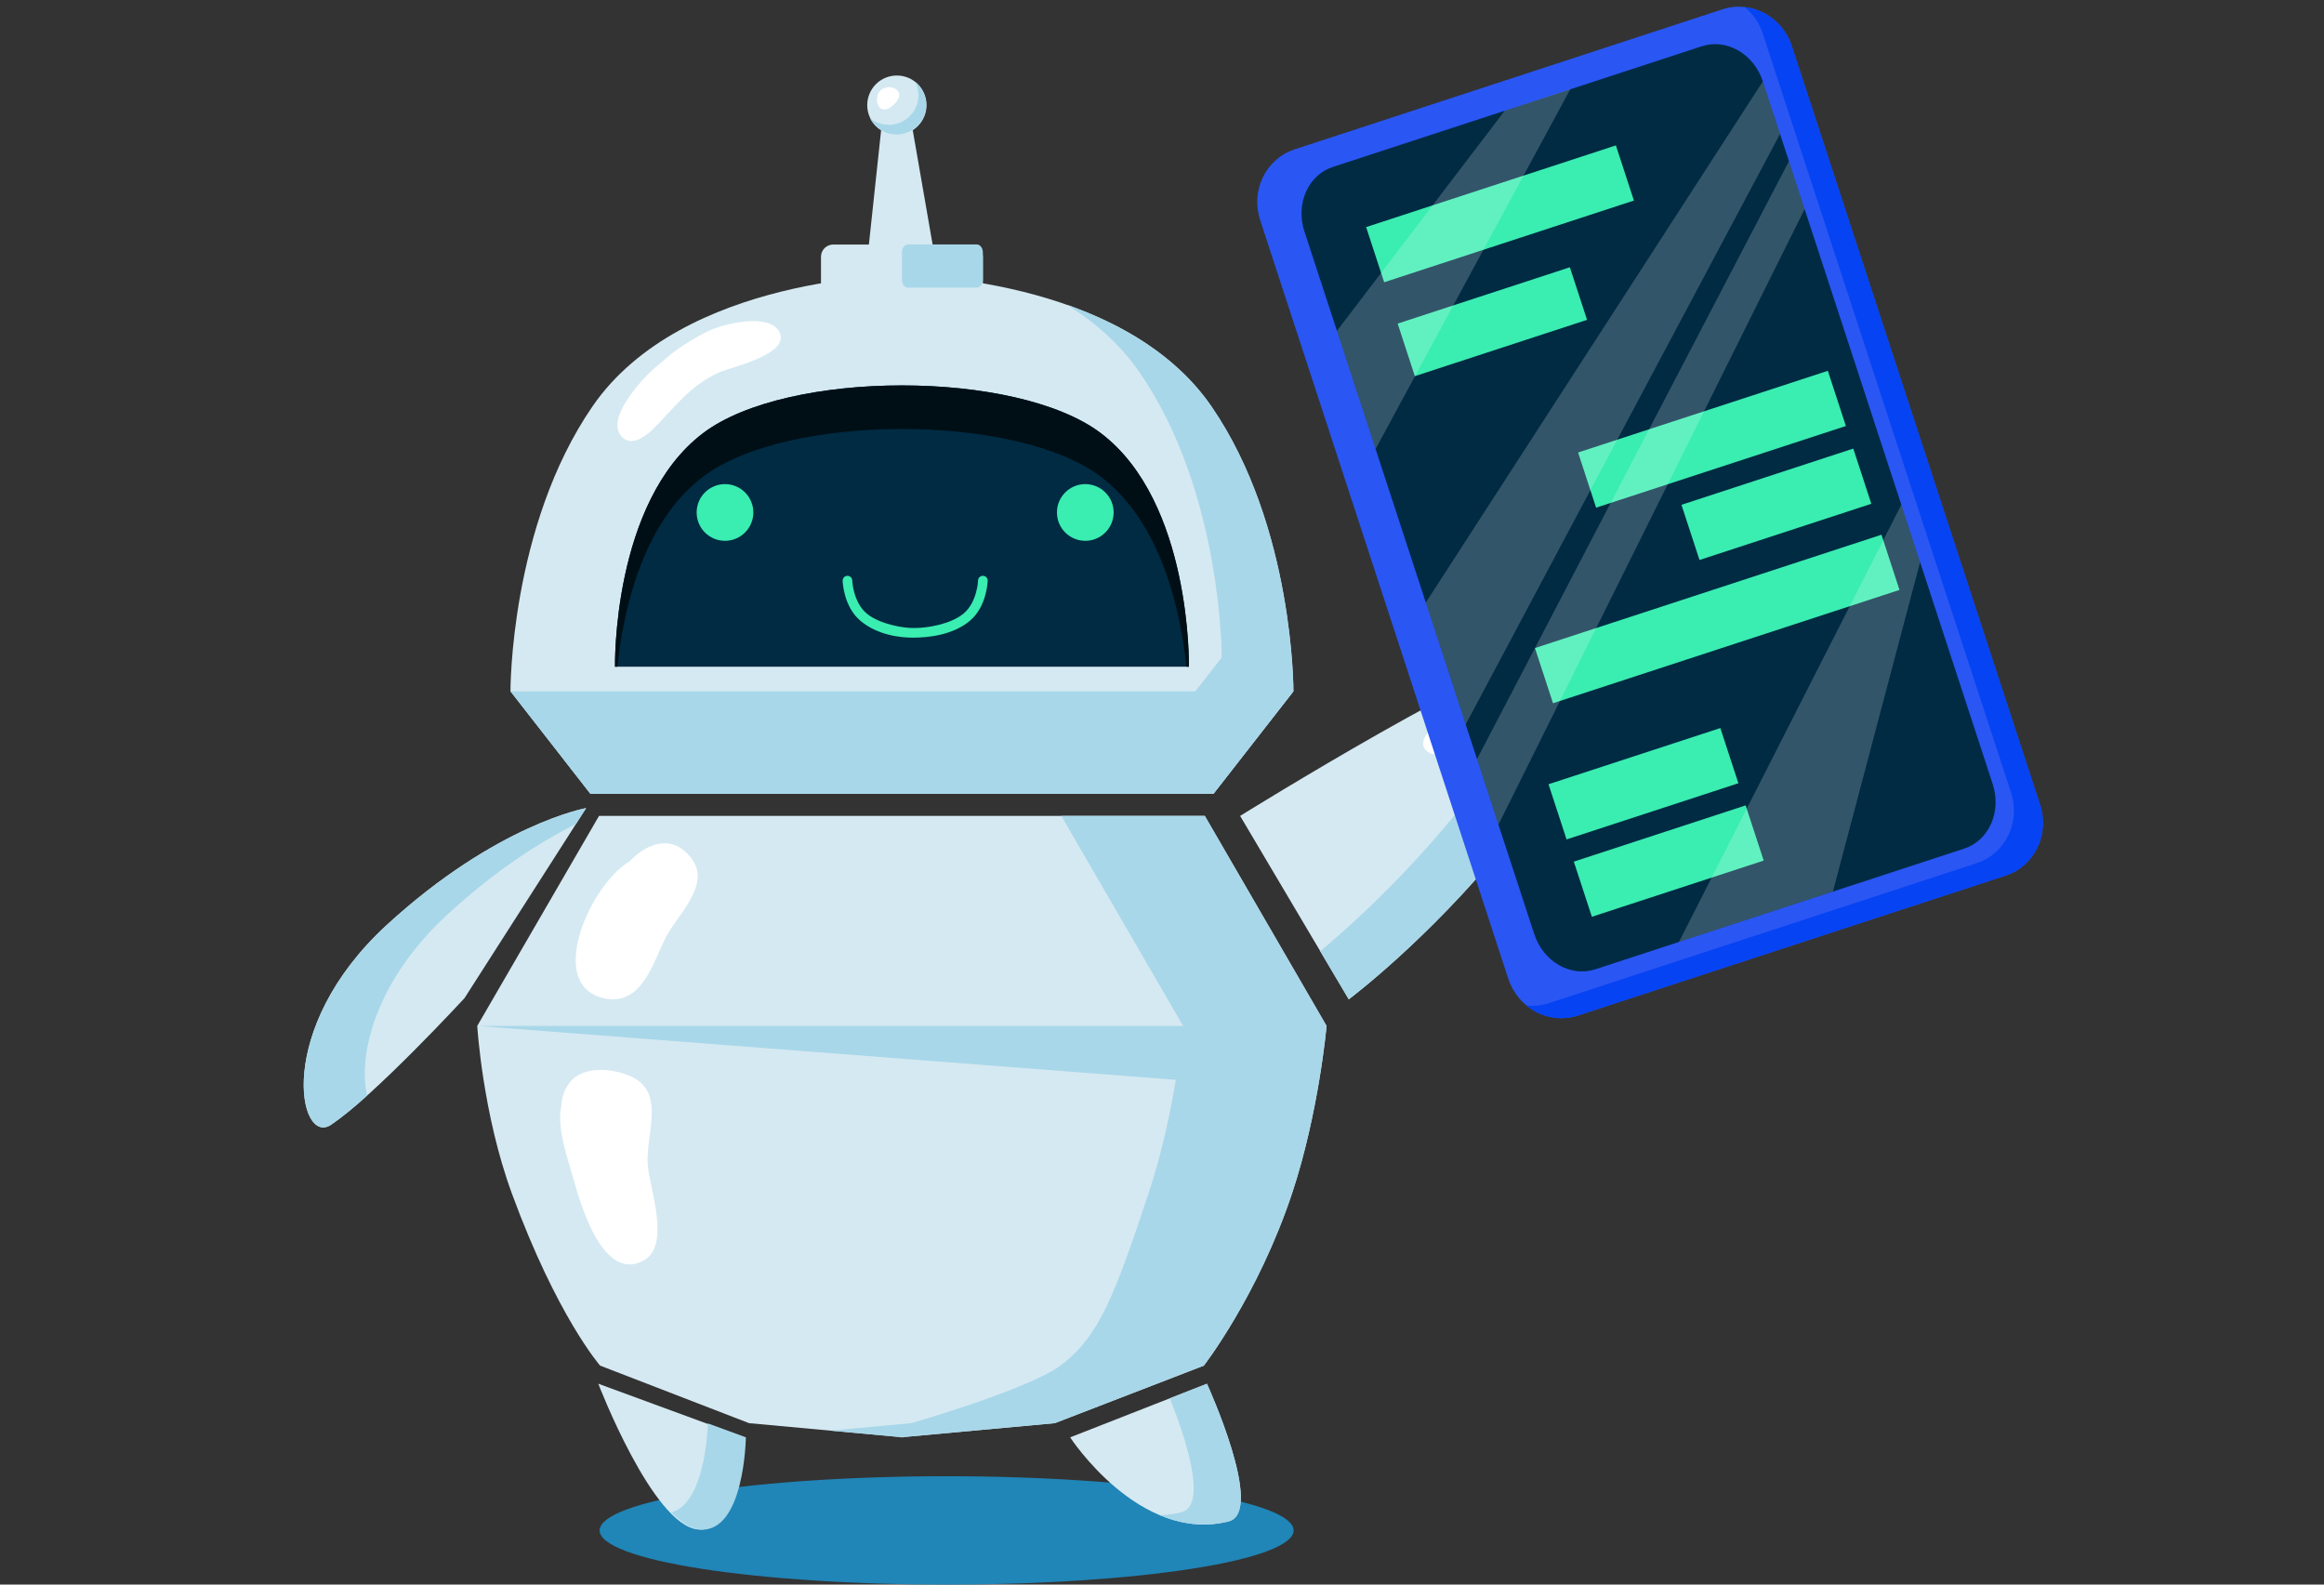 <svg xmlns="http://www.w3.org/2000/svg" xmlns:xlink="http://www.w3.org/1999/xlink" width="352" zoomAndPan="magnify" viewBox="0 0 264 180" height="240" preserveAspectRatio="xMidYMid meet" version="1.0"><rect x="0" y="0" width="264" height="180" fill="#333333" stroke="none"/><defs><clipPath id="258d985efa"><path d="M 142 0 L 232.863 0 L 232.863 116 L 142 116 Z M 142 0 " clip-rule="nonzero"/></clipPath><clipPath id="7915f30b7d"><path d="M 173 0 L 232.863 0 L 232.863 116 L 173 116 Z M 173 0 " clip-rule="nonzero"/></clipPath></defs><path fill="#2085b7" d="M 146.953 173.848 C 146.953 174.051 146.887 174.25 146.762 174.449 C 146.637 174.652 146.445 174.852 146.195 175.047 C 145.941 175.246 145.629 175.441 145.254 175.633 C 144.879 175.828 144.445 176.016 143.953 176.203 C 143.457 176.391 142.906 176.57 142.297 176.75 C 141.688 176.926 141.027 177.102 140.309 177.27 C 139.59 177.438 138.824 177.598 138.004 177.754 C 137.184 177.91 136.32 178.059 135.406 178.199 C 134.492 178.344 133.539 178.48 132.539 178.605 C 131.543 178.734 130.508 178.855 129.434 178.965 C 128.359 179.078 127.254 179.184 126.113 179.277 C 124.977 179.371 123.812 179.457 122.617 179.535 C 121.426 179.613 120.211 179.68 118.977 179.738 C 117.742 179.797 116.488 179.848 115.223 179.887 C 113.957 179.926 112.684 179.953 111.398 179.977 C 110.113 179.996 108.824 180.004 107.535 180.004 C 106.242 180.004 104.953 179.996 103.668 179.977 C 102.383 179.953 101.109 179.926 99.844 179.887 C 98.578 179.848 97.324 179.797 96.09 179.738 C 94.855 179.68 93.641 179.613 92.449 179.535 C 91.254 179.457 90.09 179.371 88.953 179.277 C 87.812 179.184 86.707 179.078 85.633 178.965 C 84.559 178.855 83.523 178.734 82.527 178.605 C 81.527 178.48 80.574 178.344 79.66 178.199 C 78.746 178.059 77.883 177.91 77.062 177.754 C 76.242 177.598 75.477 177.438 74.758 177.27 C 74.039 177.102 73.379 176.926 72.77 176.75 C 72.16 176.57 71.609 176.391 71.113 176.203 C 70.621 176.016 70.188 175.828 69.812 175.633 C 69.438 175.441 69.125 175.246 68.871 175.047 C 68.621 174.852 68.43 174.652 68.305 174.449 C 68.18 174.25 68.113 174.051 68.113 173.848 C 68.113 173.645 68.18 173.445 68.305 173.242 C 68.43 173.043 68.621 172.844 68.871 172.645 C 69.125 172.449 69.438 172.254 69.812 172.059 C 70.188 171.867 70.621 171.676 71.113 171.492 C 71.609 171.305 72.16 171.121 72.77 170.945 C 73.379 170.766 74.039 170.594 74.758 170.426 C 75.477 170.258 76.242 170.098 77.062 169.941 C 77.883 169.785 78.746 169.637 79.66 169.492 C 80.574 169.352 81.527 169.215 82.527 169.086 C 83.523 168.961 84.559 168.84 85.633 168.727 C 86.707 168.617 87.812 168.512 88.953 168.418 C 90.09 168.32 91.254 168.234 92.449 168.16 C 93.641 168.082 94.855 168.016 96.09 167.957 C 97.324 167.898 98.578 167.848 99.844 167.809 C 101.109 167.77 102.383 167.738 103.668 167.719 C 104.953 167.699 106.242 167.691 107.535 167.691 C 108.824 167.691 110.113 167.699 111.398 167.719 C 112.684 167.738 113.957 167.77 115.223 167.809 C 116.488 167.848 117.742 167.898 118.977 167.957 C 120.211 168.016 121.426 168.082 122.617 168.16 C 123.812 168.234 124.977 168.32 126.113 168.418 C 127.254 168.512 128.359 168.617 129.434 168.727 C 130.508 168.84 131.543 168.961 132.539 169.086 C 133.539 169.215 134.492 169.352 135.406 169.492 C 136.32 169.637 137.184 169.785 138.004 169.941 C 138.824 170.098 139.59 170.258 140.309 170.426 C 141.027 170.594 141.688 170.766 142.297 170.945 C 142.906 171.121 143.457 171.305 143.953 171.492 C 144.445 171.676 144.879 171.867 145.254 172.059 C 145.629 172.254 145.941 172.449 146.195 172.645 C 146.445 172.844 146.637 173.043 146.762 173.242 C 146.887 173.445 146.953 173.645 146.953 173.848 Z M 146.953 173.848 " fill-opacity="1" fill-rule="nonzero"/><path fill="#d5e9f2" d="M 137.609 46.168 C 127.367 31.27 102.457 31.27 102.457 31.27 C 102.457 31.27 77.543 31.27 67.301 46.168 C 57.902 59.844 57.988 78.531 57.988 78.531 L 67.07 90.172 L 137.84 90.172 L 146.922 78.531 C 146.922 78.531 147.012 59.844 137.609 46.168 Z M 137.609 46.168 " fill-opacity="1" fill-rule="nonzero"/><path fill="#a8d7e9" d="M 137.625 46.168 C 133.605 40.332 127.336 36.773 121.199 34.613 C 124.375 36.594 127.258 39.105 129.473 42.324 C 138.875 56.004 138.785 74.688 138.785 74.688 L 129.707 86.328 L 64.09 86.328 L 67.086 90.172 L 137.855 90.172 L 146.934 78.531 C 146.934 78.531 147.023 59.844 137.625 46.168 Z M 137.625 46.168 " fill-opacity="1" fill-rule="nonzero"/><path fill="#002b43" d="M 125.035 49.195 C 115.492 41.977 89.418 41.977 79.875 49.195 C 69.512 57.031 69.863 75.734 69.863 75.734 L 135.055 75.734 C 135.055 75.734 135.398 57.031 125.035 49.195 Z M 125.035 49.195 " fill-opacity="1" fill-rule="nonzero"/><path fill="#000f16" d="M 70.133 75.734 C 70.773 69.633 72.891 59.422 79.875 54.141 C 89.418 46.926 115.492 46.926 125.035 54.141 C 132.02 59.422 134.137 69.629 134.773 75.734 L 135.055 75.734 C 135.055 75.734 135.406 57.031 125.043 49.195 C 115.5 41.977 89.426 41.977 79.879 49.195 C 69.512 57.031 69.863 75.734 69.863 75.734 Z M 70.133 75.734 " fill-opacity="1" fill-rule="nonzero"/><path fill="#d5e9f2" d="M 94.656 27.777 L 110.254 27.777 C 110.441 27.777 110.617 27.812 110.789 27.883 C 110.961 27.953 111.113 28.055 111.242 28.184 C 111.375 28.316 111.477 28.465 111.547 28.637 C 111.617 28.809 111.652 28.988 111.652 29.172 L 111.652 34.062 C 111.652 34.246 111.617 34.426 111.547 34.598 C 111.477 34.77 111.375 34.918 111.242 35.051 C 111.113 35.18 110.961 35.281 110.789 35.352 C 110.617 35.422 110.441 35.461 110.254 35.461 L 94.656 35.461 C 94.473 35.461 94.293 35.422 94.121 35.352 C 93.949 35.281 93.801 35.18 93.668 35.051 C 93.539 34.918 93.438 34.77 93.367 34.598 C 93.297 34.426 93.262 34.246 93.262 34.062 L 93.262 29.172 C 93.262 28.988 93.297 28.809 93.367 28.637 C 93.438 28.465 93.539 28.316 93.668 28.184 C 93.801 28.055 93.949 27.953 94.121 27.883 C 94.293 27.812 94.473 27.777 94.656 27.777 Z M 94.656 27.777 " fill-opacity="1" fill-rule="nonzero"/><path fill="#d5e9f2" d="M 98.305 31.5 L 100.398 11.945 L 103.191 11.945 L 106.609 31.617 Z M 98.305 31.5 " fill-opacity="1" fill-rule="nonzero"/><path fill="#d5e9f2" d="M 105.25 11.945 C 105.25 12.391 105.164 12.82 104.992 13.23 C 104.82 13.645 104.578 14.008 104.262 14.324 C 103.945 14.641 103.582 14.883 103.168 15.055 C 102.758 15.227 102.328 15.312 101.883 15.312 C 101.434 15.312 101.004 15.227 100.594 15.055 C 100.18 14.883 99.816 14.641 99.5 14.324 C 99.184 14.008 98.941 13.645 98.77 13.23 C 98.602 12.82 98.516 12.391 98.516 11.945 C 98.516 11.496 98.602 11.066 98.77 10.656 C 98.941 10.242 99.184 9.879 99.5 9.562 C 99.816 9.246 100.18 9.004 100.594 8.832 C 101.004 8.664 101.434 8.578 101.883 8.578 C 102.328 8.578 102.758 8.664 103.168 8.832 C 103.582 9.004 103.945 9.246 104.262 9.562 C 104.578 9.879 104.82 10.242 104.992 10.656 C 105.164 11.066 105.25 11.496 105.25 11.945 Z M 105.25 11.945 " fill-opacity="1" fill-rule="nonzero"/><path fill="#a8d7e9" d="M 103.98 9.305 C 104.152 9.652 104.262 10.016 104.309 10.398 C 104.355 10.781 104.34 11.16 104.258 11.535 C 104.172 11.91 104.031 12.262 103.828 12.59 C 103.621 12.918 103.371 13.199 103.07 13.441 C 102.77 13.684 102.438 13.867 102.07 13.992 C 101.707 14.117 101.332 14.18 100.949 14.18 C 100.562 14.176 100.188 14.109 99.828 13.977 C 99.465 13.848 99.133 13.66 98.836 13.418 C 98.949 13.641 99.082 13.852 99.242 14.043 C 99.402 14.238 99.578 14.414 99.777 14.566 C 99.977 14.723 100.188 14.852 100.414 14.957 C 100.641 15.066 100.879 15.145 101.125 15.199 C 101.367 15.254 101.617 15.281 101.867 15.277 C 102.117 15.277 102.367 15.25 102.609 15.191 C 102.855 15.133 103.09 15.051 103.316 14.941 C 103.543 14.832 103.754 14.699 103.949 14.543 C 104.145 14.387 104.32 14.211 104.477 14.012 C 104.637 13.816 104.77 13.605 104.879 13.379 C 104.988 13.156 105.07 12.918 105.125 12.676 C 105.184 12.43 105.215 12.184 105.215 11.934 C 105.215 11.68 105.191 11.434 105.137 11.188 C 105.082 10.941 105 10.707 104.895 10.48 C 104.789 10.254 104.656 10.039 104.504 9.84 C 104.348 9.645 104.176 9.465 103.98 9.305 Z M 103.98 9.305 " fill-opacity="1" fill-rule="nonzero"/><path fill="#a8d7e9" d="M 67.07 90.172 L 137.84 90.172 L 146.922 78.531 L 57.988 78.531 Z M 67.07 90.172 " fill-opacity="1" fill-rule="nonzero"/><path fill="#a8d7e9" d="M 111.652 31.777 C 111.652 32.266 111.336 32.672 110.953 32.672 L 103.152 32.672 C 102.77 32.672 102.457 32.277 102.457 31.777 L 102.457 28.664 C 102.457 28.172 102.77 27.766 103.152 27.766 L 110.953 27.766 C 111.336 27.766 111.652 28.164 111.652 28.664 Z M 111.652 31.777 " fill-opacity="1" fill-rule="nonzero"/><path fill="#ffffff" d="M 88.523 37.691 C 87.402 35.52 82.258 36.762 80.582 37.555 C 79.211 38.199 76.73 39.633 75.152 41.145 C 73.883 42.156 72.766 43.312 71.801 44.617 C 70.996 45.707 69.469 47.949 70.457 49.379 C 71.531 50.949 73.348 49.586 74.254 48.68 C 76.602 46.316 78.406 43.785 81.594 42.344 C 83.152 41.648 89.863 40.25 88.523 37.691 Z M 88.523 37.691 " fill-opacity="1" fill-rule="nonzero"/><path fill="#ffffff" d="M 100.527 9.996 C 98.938 10.383 99.547 13.703 101.504 11.914 C 103.059 10.492 101.43 9.602 100.527 9.996 Z M 100.527 9.996 " fill-opacity="1" fill-rule="nonzero"/><path fill="#d5e9f2" d="M 150.695 116.539 L 136.863 92.684 L 68.047 92.684 L 54.215 116.539 C 54.215 116.539 54.809 126.484 58.145 135.57 C 63.273 149.539 68.168 155.125 68.168 155.125 L 85.094 161.664 L 102.305 163.246 L 102.305 163.277 C 102.305 163.277 102.422 163.262 102.461 163.262 C 102.5 163.262 102.613 163.277 102.613 163.277 L 102.613 163.246 L 119.824 161.664 L 136.754 155.129 C 136.754 155.129 142.895 147.211 146.773 135.57 C 149.824 126.383 150.695 116.539 150.695 116.539 Z M 150.695 116.539 " fill-opacity="1" fill-rule="nonzero"/><path fill="#a8d7e9" d="M 136.863 92.684 L 120.566 92.684 L 134.398 116.539 C 134.398 116.539 133.531 126.383 130.469 135.57 C 126.598 147.211 124.859 151.848 120.453 155.125 C 116.812 157.832 103.523 161.664 103.523 161.664 L 94.309 162.512 L 102.301 163.246 L 102.301 163.277 C 102.301 163.277 102.418 163.262 102.457 163.262 C 102.496 163.262 102.609 163.277 102.609 163.277 L 102.609 163.246 L 119.82 161.664 L 136.75 155.129 C 136.75 155.129 142.891 147.211 146.77 135.57 C 149.824 126.387 150.695 116.543 150.695 116.543 Z M 136.863 92.684 " fill-opacity="1" fill-rule="nonzero"/><path fill="#a8d7e9" d="M 54.215 116.539 L 150.695 116.539 L 146.934 123.695 Z M 54.215 116.539 " fill-opacity="1" fill-rule="nonzero"/><path fill="#ffffff" d="M 73.582 132.363 C 73.309 128.898 75.672 124.129 71.723 122.297 C 69.691 121.359 66.262 120.973 64.691 122.992 C 64.105 123.777 63.801 124.66 63.766 125.637 C 63.203 128.109 64.531 131.719 65.148 133.934 C 65.883 136.539 68.414 145.703 73.086 143.207 C 76.266 141.504 73.777 134.926 73.582 132.363 Z M 73.582 132.363 " fill-opacity="1" fill-rule="nonzero"/><path fill="#ffffff" d="M 78.656 97.668 C 76.559 94.672 73.605 95.672 71.508 97.844 C 66.828 100.688 61.855 112.32 68.934 113.457 C 73.008 114.113 74.258 109.148 75.637 106.461 C 76.902 104 80.719 100.605 78.656 97.668 Z M 78.656 97.668 " fill-opacity="1" fill-rule="nonzero"/><path fill="#d5e9f2" d="M 140.875 92.684 C 140.875 92.684 171.141 73.871 176.961 73.871 C 182.777 73.871 180.453 84.352 171.141 95.793 C 162.102 106.895 153.215 113.516 153.215 113.516 Z M 140.875 92.684 " fill-opacity="1" fill-rule="nonzero"/><path fill="#a8d7e9" d="M 176.961 73.871 C 176.379 73.871 175.551 74.062 174.539 74.398 C 174.367 78.492 171.285 85.176 165.559 92.215 C 160.859 97.98 155.664 103.262 149.977 108.059 L 153.215 113.52 C 153.215 113.52 162.102 106.898 171.141 95.797 C 180.453 84.352 182.777 73.871 176.961 73.871 Z M 176.961 73.871 " fill-opacity="1" fill-rule="nonzero"/><path fill="#ffffff" d="M 170.449 78.25 C 169.652 77.727 167.34 78.906 166.688 79.227 C 165.59 79.766 162.754 81.547 162.16 83.254 C 161.504 84.148 161.387 85.02 162.477 85.562 C 164.117 86.383 168.691 82.676 169.684 81.457 C 170.293 80.695 171.539 78.965 170.449 78.25 Z M 170.449 78.25 " fill-opacity="1" fill-rule="nonzero"/><path fill="#d5e9f2" d="M 67.965 157.184 C 67.965 157.184 74.113 173.211 79.258 173.738 C 84.402 174.262 84.551 163.277 84.551 163.277 Z M 67.965 157.184 " fill-opacity="1" fill-rule="nonzero"/><path fill="#a8d7e9" d="M 80.414 161.691 C 80.355 163.246 79.879 170.832 76.262 171.793 C 77.32 172.898 78.398 173.633 79.43 173.738 C 84.578 174.262 84.73 163.273 84.73 163.273 Z M 80.414 161.691 " fill-opacity="1" fill-rule="nonzero"/><path fill="#d5e9f2" d="M 121.566 163.277 C 121.566 163.277 129.426 175.352 139.551 172.832 C 143.785 171.773 137.105 157.188 137.105 157.188 Z M 121.566 163.277 " fill-opacity="1" fill-rule="nonzero"/><path fill="#a8d7e9" d="M 137.105 157.184 L 132.891 158.836 C 134.59 163.102 137.273 171.012 134.195 171.781 C 133.395 171.98 132.582 172.094 131.754 172.117 C 134.098 173.102 136.738 173.527 139.551 172.828 C 143.785 171.77 137.105 157.184 137.105 157.184 Z M 137.105 157.184 " fill-opacity="1" fill-rule="nonzero"/><path fill="#3aedb1" d="M 111.664 65.41 C 111.516 65.406 111.387 65.453 111.277 65.559 C 111.168 65.66 111.109 65.789 111.105 65.938 C 111.105 65.973 111.008 68.418 109.449 69.703 C 107.965 70.93 105.27 71.34 103.961 71.336 C 102.738 71.391 99.957 70.93 98.469 69.703 C 96.91 68.418 96.816 65.973 96.812 65.938 C 96.809 65.789 96.754 65.66 96.641 65.559 C 96.531 65.453 96.402 65.406 96.254 65.41 C 96.102 65.414 95.973 65.473 95.871 65.582 C 95.77 65.691 95.719 65.82 95.723 65.973 C 95.723 66.09 95.828 68.938 97.773 70.547 C 99.762 72.184 102.324 72.434 103.699 72.434 C 105.344 72.434 108.16 72.184 110.145 70.547 C 112.094 68.938 112.191 66.09 112.199 65.973 C 112.203 65.82 112.152 65.688 112.047 65.578 C 111.945 65.469 111.816 65.414 111.664 65.41 Z M 111.664 65.41 " fill-opacity="1" fill-rule="nonzero"/><path fill="#d5e9f2" d="M 52.77 113.379 C 52.77 113.379 42.445 124.574 37.586 127.781 C 33.902 130.215 31.133 116.848 43.91 105.094 C 56.414 93.605 66.582 91.797 66.582 91.797 Z M 52.77 113.379 " fill-opacity="1" fill-rule="nonzero"/><path fill="#a8d7e9" d="M 43.91 105.094 C 56.414 93.605 66.582 91.797 66.582 91.797 L 65.434 93.59 C 61.492 95.566 56.406 98.754 50.859 103.855 C 42.262 111.75 40.691 120.375 41.707 124.445 C 40.41 125.652 39.035 126.762 37.586 127.781 C 33.902 130.215 31.133 116.848 43.91 105.094 Z M 43.91 105.094 " fill-opacity="1" fill-rule="nonzero"/><path fill="#3aedb1" d="M 85.578 58.211 C 85.578 58.637 85.496 59.051 85.332 59.445 C 85.168 59.84 84.938 60.188 84.637 60.488 C 84.332 60.793 83.984 61.023 83.59 61.188 C 83.195 61.352 82.785 61.434 82.359 61.434 C 81.93 61.434 81.52 61.352 81.125 61.191 C 80.73 61.027 80.383 60.793 80.078 60.492 C 79.777 60.191 79.543 59.84 79.383 59.445 C 79.219 59.051 79.137 58.641 79.137 58.215 C 79.137 57.785 79.219 57.375 79.379 56.98 C 79.543 56.586 79.777 56.238 80.078 55.938 C 80.379 55.633 80.73 55.402 81.125 55.238 C 81.52 55.074 81.93 54.992 82.355 54.992 C 82.785 54.992 83.195 55.074 83.59 55.238 C 83.984 55.398 84.332 55.633 84.633 55.934 C 84.938 56.234 85.168 56.586 85.332 56.98 C 85.496 57.375 85.578 57.785 85.578 58.211 Z M 85.578 58.211 " fill-opacity="1" fill-rule="nonzero"/><path fill="#3aedb1" d="M 126.508 58.211 C 126.508 58.637 126.426 59.051 126.262 59.445 C 126.098 59.84 125.867 60.188 125.562 60.488 C 125.262 60.793 124.914 61.023 124.52 61.188 C 124.125 61.352 123.715 61.434 123.285 61.434 C 122.859 61.434 122.449 61.352 122.055 61.191 C 121.66 61.027 121.312 60.793 121.008 60.492 C 120.707 60.191 120.473 59.84 120.309 59.445 C 120.145 59.051 120.066 58.641 120.066 58.215 C 120.062 57.785 120.145 57.375 120.309 56.98 C 120.473 56.586 120.707 56.238 121.008 55.938 C 121.309 55.633 121.656 55.402 122.051 55.238 C 122.449 55.074 122.859 54.992 123.285 54.992 C 123.711 54.992 124.121 55.074 124.516 55.238 C 124.91 55.402 125.262 55.633 125.562 55.934 C 125.863 56.238 126.098 56.586 126.262 56.98 C 126.426 57.375 126.508 57.785 126.508 58.211 Z M 126.508 58.211 " fill-opacity="1" fill-rule="nonzero"/><g clip-path="url(#258d985efa)"><path fill="#2a56f4" d="M 231.742 91.422 C 232.844 94.789 231.098 98.395 227.844 99.457 L 179.234 115.363 C 175.977 116.426 172.445 114.555 171.34 111.184 L 143.152 25.004 C 142.047 21.637 143.793 18.047 147.047 16.973 L 195.656 1.062 C 198.91 -0.004 202.441 1.867 203.547 5.242 Z M 231.742 91.422 " fill-opacity="1" fill-rule="nonzero"/></g><g clip-path="url(#7915f30b7d)"><path fill="#0643f2" d="M 198.195 0.801 C 199.176 1.613 199.863 2.625 200.254 3.836 L 228.445 90.02 C 229.551 93.387 227.809 96.988 224.551 98.051 L 175.938 113.957 C 175.113 114.227 174.266 114.312 173.402 114.215 C 174.215 114.895 175.137 115.34 176.172 115.543 C 177.211 115.746 178.234 115.688 179.238 115.363 L 227.852 99.457 C 231.105 98.395 232.852 94.797 231.75 91.422 L 203.551 5.254 C 203.363 4.664 203.098 4.113 202.754 3.602 C 202.41 3.09 202 2.633 201.527 2.238 C 201.051 1.844 200.531 1.527 199.965 1.281 C 199.398 1.035 198.809 0.875 198.195 0.801 Z M 198.195 0.801 " fill-opacity="1" fill-rule="nonzero"/></g><path fill="#002b43" d="M 226.367 89.074 C 227.391 92.199 225.945 95.477 223.137 96.395 L 181.219 110.109 C 178.414 111.027 175.309 109.238 174.289 106.113 L 148.176 26.281 C 147.152 23.16 148.598 19.883 151.406 18.965 L 193.324 5.254 C 196.129 4.336 199.234 6.121 200.254 9.246 Z M 226.367 89.074 " fill-opacity="1" fill-rule="nonzero"/><path fill="#3aedb1" d="M 155.188 25.797 L 183.559 16.516 L 185.609 22.781 L 157.238 32.062 Z M 155.188 25.797 " fill-opacity="1" fill-rule="nonzero"/><path fill="#3aedb1" d="M 179.266 51.402 L 207.637 42.121 L 209.688 48.391 L 181.312 57.668 Z M 179.266 51.402 " fill-opacity="1" fill-rule="nonzero"/><path fill="#3aedb1" d="M 191.008 57.344 L 210.527 50.957 L 212.578 57.227 L 193.059 63.613 Z M 191.008 57.344 " fill-opacity="1" fill-rule="nonzero"/><path fill="#3aedb1" d="M 175.906 89.086 L 195.426 82.703 L 197.477 88.973 L 177.957 95.355 Z M 175.906 89.086 " fill-opacity="1" fill-rule="nonzero"/><path fill="#3aedb1" d="M 178.781 97.875 L 198.301 91.488 L 200.352 97.758 L 180.832 104.141 Z M 178.781 97.875 " fill-opacity="1" fill-rule="nonzero"/><path fill="#3aedb1" d="M 174.367 73.617 L 213.73 60.742 L 215.777 67.012 L 176.418 79.883 Z M 174.367 73.617 " fill-opacity="1" fill-rule="nonzero"/><path fill="#3aedb1" d="M 158.77 36.758 L 178.332 30.359 L 180.285 36.332 L 160.723 42.73 Z M 158.77 36.758 " fill-opacity="1" fill-rule="nonzero"/><path fill="#ffffff" d="M 151.871 37.586 L 170.938 12.574 L 178.395 10.109 L 156.262 51 Z M 151.871 37.586 " fill-opacity="0.2" fill-rule="nonzero"/><path fill="#ffffff" d="M 161.969 68.449 L 166.496 82.297 L 202.207 15.215 L 200.254 9.246 Z M 161.969 68.449 " fill-opacity="0.2" fill-rule="nonzero"/><path fill="#ffffff" d="M 190.723 107 L 215.984 57.336 L 218.121 63.855 L 208.215 101.273 Z M 190.723 107 " fill-opacity="0.2" fill-rule="nonzero"/><path fill="#ffffff" d="M 167.785 86.23 L 203.219 18.312 L 205 23.75 L 170.219 93.672 Z M 167.785 86.23 " fill-opacity="0.2" fill-rule="nonzero"/></svg>